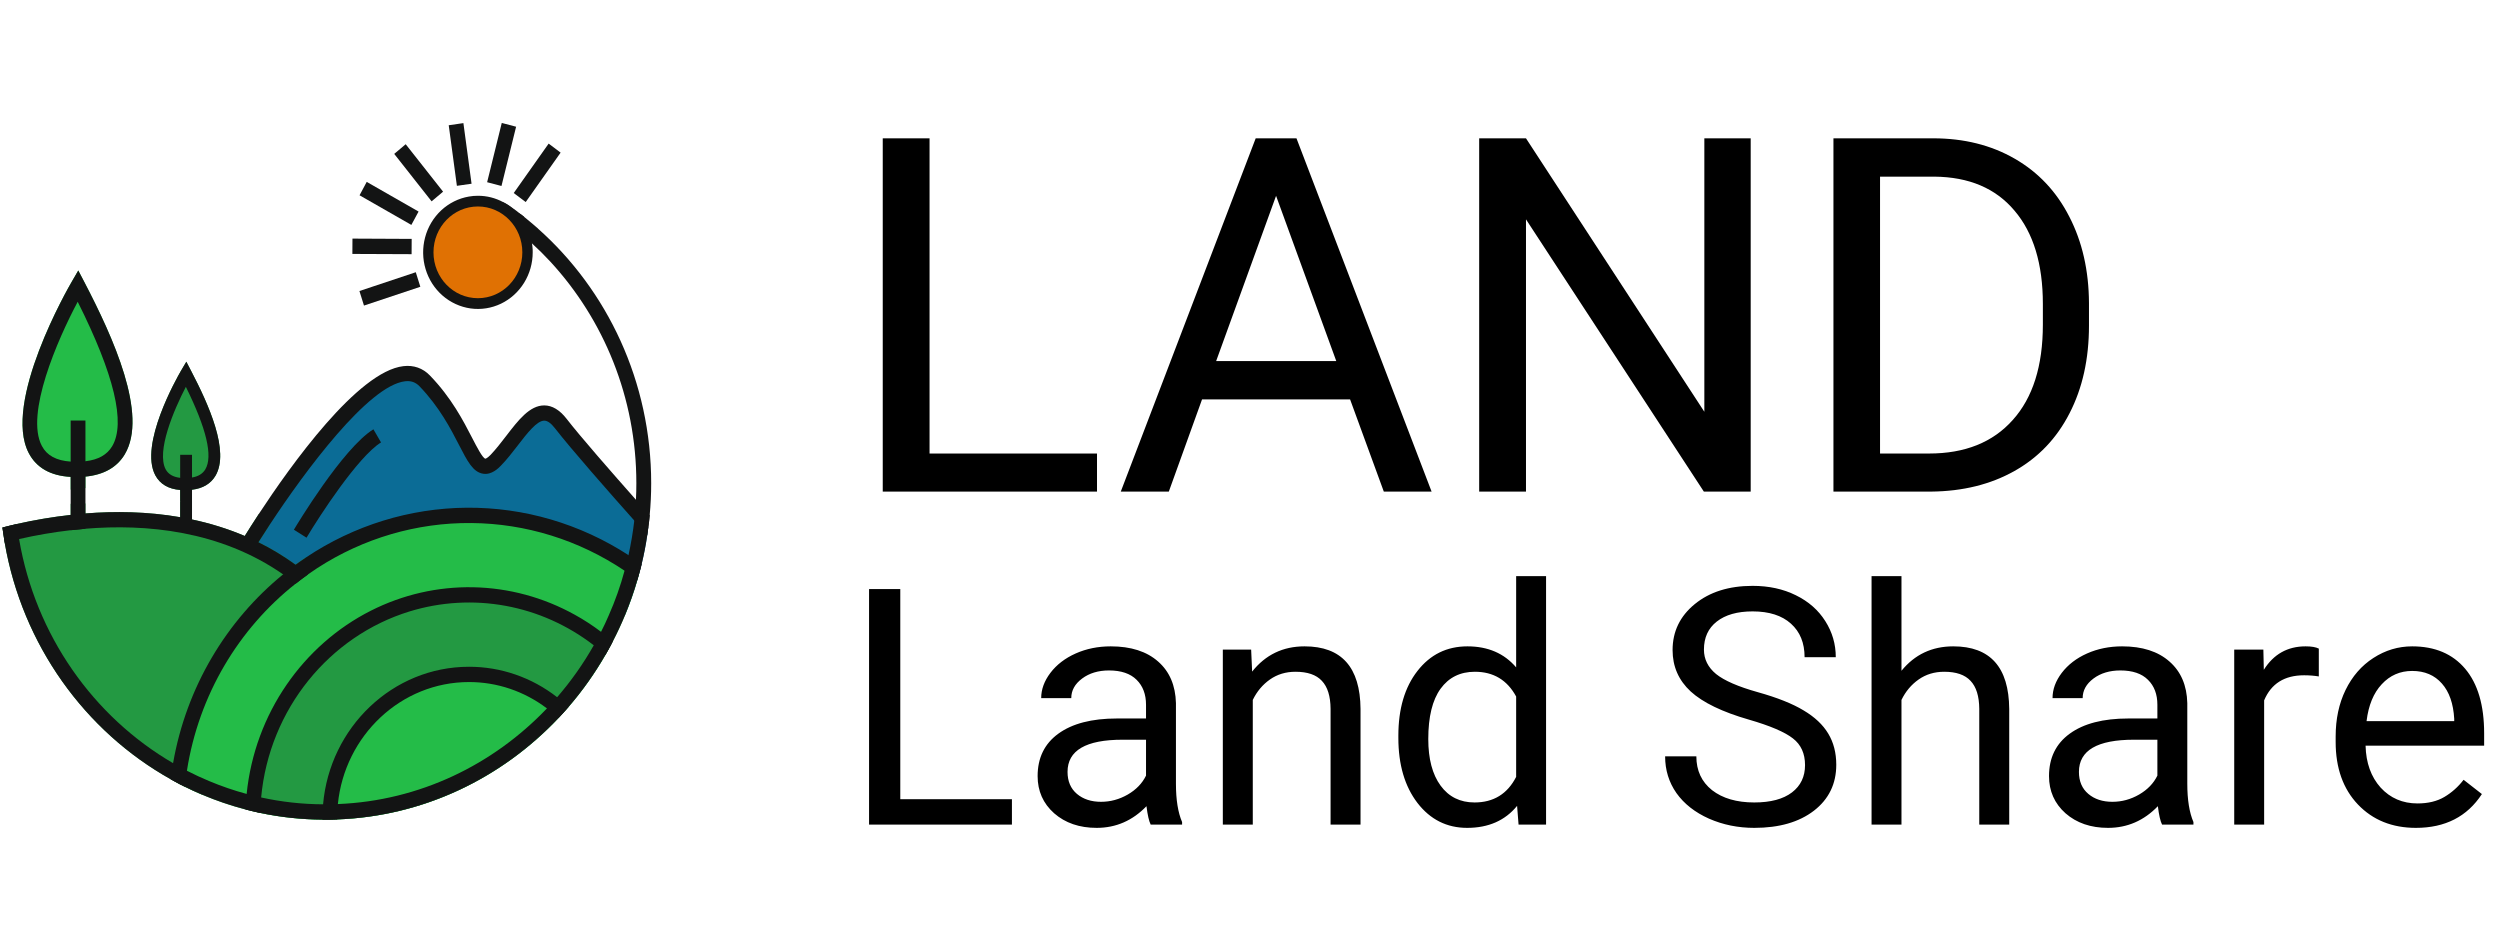 <svg width="61" height="23" viewBox="0 0 61 23" fill="none" xmlns="http://www.w3.org/2000/svg">
<path d="M21.967 19.501H24.691V20.121H21.205V14.374H21.967V19.501ZM28.077 20.121C28.035 20.037 28.001 19.887 27.974 19.671C27.635 20.023 27.23 20.2 26.759 20.2C26.338 20.2 25.992 20.081 25.721 19.844C25.452 19.605 25.318 19.302 25.318 18.937C25.318 18.492 25.486 18.147 25.823 17.902C26.163 17.655 26.639 17.531 27.252 17.531H27.963V17.196C27.963 16.941 27.886 16.738 27.734 16.588C27.581 16.435 27.356 16.359 27.059 16.359C26.798 16.359 26.58 16.425 26.404 16.556C26.227 16.688 26.139 16.847 26.139 17.034H25.405C25.405 16.821 25.48 16.616 25.63 16.418C25.782 16.218 25.988 16.06 26.246 15.945C26.506 15.829 26.792 15.771 27.102 15.771C27.594 15.771 27.98 15.895 28.259 16.142C28.538 16.387 28.682 16.725 28.693 17.156V19.122C28.693 19.514 28.743 19.826 28.843 20.058V20.121H28.077ZM26.865 19.564C27.094 19.564 27.311 19.505 27.517 19.387C27.722 19.268 27.871 19.114 27.963 18.925V18.049H27.39C26.496 18.049 26.048 18.31 26.048 18.834C26.048 19.063 26.125 19.242 26.277 19.371C26.43 19.5 26.626 19.564 26.865 19.564ZM30.528 15.85L30.552 16.387C30.878 15.976 31.305 15.771 31.831 15.771C32.733 15.771 33.189 16.28 33.197 17.299V20.121H32.466V17.295C32.464 16.987 32.393 16.759 32.253 16.612C32.116 16.464 31.902 16.391 31.61 16.391C31.373 16.391 31.165 16.454 30.986 16.58C30.807 16.706 30.668 16.872 30.568 17.078V20.121H29.837V15.85H30.528ZM34.12 17.95C34.12 17.295 34.276 16.768 34.586 16.371C34.897 15.971 35.303 15.771 35.806 15.771C36.306 15.771 36.702 15.942 36.994 16.284V14.058H37.724V20.121H37.053L37.017 19.663C36.725 20.021 36.319 20.2 35.798 20.2C35.303 20.2 34.899 19.997 34.586 19.592C34.276 19.187 34.12 18.658 34.12 18.005V17.95ZM34.85 18.033C34.85 18.517 34.95 18.896 35.15 19.169C35.35 19.443 35.627 19.58 35.979 19.58C36.442 19.58 36.781 19.372 36.994 18.956V16.995C36.775 16.592 36.44 16.391 35.987 16.391C35.629 16.391 35.35 16.529 35.15 16.805C34.95 17.081 34.85 17.491 34.85 18.033ZM42.674 17.559C42.024 17.372 41.55 17.143 41.253 16.872C40.958 16.599 40.811 16.262 40.811 15.862C40.811 15.409 40.991 15.036 41.351 14.741C41.715 14.443 42.185 14.295 42.764 14.295C43.159 14.295 43.51 14.371 43.818 14.524C44.129 14.676 44.368 14.887 44.537 15.155C44.708 15.424 44.793 15.717 44.793 16.035H44.032C44.032 15.688 43.921 15.416 43.7 15.218C43.479 15.018 43.167 14.918 42.764 14.918C42.391 14.918 42.099 15.001 41.888 15.167C41.68 15.33 41.576 15.558 41.576 15.85C41.576 16.084 41.675 16.283 41.872 16.446C42.072 16.607 42.41 16.754 42.887 16.888C43.366 17.022 43.739 17.171 44.008 17.334C44.279 17.495 44.479 17.683 44.608 17.898C44.739 18.114 44.805 18.368 44.805 18.66C44.805 19.126 44.623 19.5 44.26 19.781C43.897 20.06 43.412 20.2 42.804 20.2C42.409 20.2 42.041 20.125 41.699 19.975C41.357 19.822 41.092 19.614 40.905 19.351C40.721 19.088 40.629 18.789 40.629 18.455H41.391C41.391 18.802 41.519 19.077 41.774 19.28C42.032 19.48 42.375 19.58 42.804 19.58C43.204 19.58 43.51 19.498 43.724 19.335C43.937 19.172 44.043 18.95 44.043 18.668C44.043 18.387 43.945 18.169 43.747 18.017C43.55 17.862 43.192 17.709 42.674 17.559ZM46.396 16.367C46.719 15.97 47.141 15.771 47.659 15.771C48.562 15.771 49.017 16.28 49.025 17.299V20.121H48.294V17.295C48.292 16.987 48.221 16.759 48.081 16.612C47.944 16.464 47.73 16.391 47.438 16.391C47.201 16.391 46.993 16.454 46.814 16.58C46.635 16.706 46.496 16.872 46.396 17.078V20.121H45.666V14.058H46.396V16.367ZM52.755 20.121C52.712 20.037 52.678 19.887 52.652 19.671C52.313 20.023 51.907 20.2 51.436 20.2C51.015 20.2 50.669 20.081 50.398 19.844C50.13 19.605 49.996 19.302 49.996 18.937C49.996 18.492 50.164 18.147 50.501 17.902C50.84 17.655 51.317 17.531 51.93 17.531H52.64V17.196C52.64 16.941 52.564 16.738 52.411 16.588C52.259 16.435 52.034 16.359 51.736 16.359C51.476 16.359 51.257 16.425 51.081 16.556C50.905 16.688 50.817 16.847 50.817 17.034H50.082C50.082 16.821 50.157 16.616 50.307 16.418C50.46 16.218 50.665 16.06 50.923 15.945C51.184 15.829 51.469 15.771 51.78 15.771C52.272 15.771 52.657 15.895 52.936 16.142C53.215 16.387 53.36 16.725 53.37 17.156V19.122C53.37 19.514 53.42 19.826 53.52 20.058V20.121H52.755ZM51.543 19.564C51.772 19.564 51.989 19.505 52.194 19.387C52.399 19.268 52.548 19.114 52.64 18.925V18.049H52.068C51.173 18.049 50.726 18.31 50.726 18.834C50.726 19.063 50.802 19.242 50.955 19.371C51.107 19.5 51.303 19.564 51.543 19.564ZM56.579 16.505C56.469 16.487 56.349 16.477 56.22 16.477C55.741 16.477 55.416 16.681 55.245 17.089V20.121H54.515V15.85H55.226L55.237 16.343C55.477 15.962 55.816 15.771 56.256 15.771C56.398 15.771 56.506 15.789 56.579 15.826V16.505ZM58.948 20.2C58.369 20.2 57.898 20.01 57.535 19.631C57.172 19.25 56.99 18.741 56.99 18.104V17.97C56.99 17.546 57.07 17.168 57.231 16.837C57.394 16.503 57.62 16.242 57.91 16.055C58.202 15.866 58.517 15.771 58.857 15.771C59.412 15.771 59.844 15.954 60.152 16.32C60.459 16.685 60.613 17.209 60.613 17.891V18.195H57.72C57.731 18.616 57.853 18.956 58.087 19.217C58.324 19.475 58.624 19.604 58.987 19.604C59.245 19.604 59.464 19.551 59.642 19.446C59.821 19.34 59.978 19.201 60.112 19.027L60.558 19.375C60.2 19.925 59.663 20.2 58.948 20.2ZM58.857 16.371C58.562 16.371 58.315 16.479 58.115 16.695C57.915 16.908 57.791 17.208 57.744 17.595H59.883V17.539C59.862 17.168 59.762 16.881 59.583 16.679C59.404 16.474 59.162 16.371 58.857 16.371Z" fill="black"/>
<path d="M22.681 11.066H26.767V11.995H21.539V3.375H22.681V11.066ZM32.942 9.745H29.33L28.519 11.995H27.347L30.639 3.375H31.634L34.931 11.995H33.765L32.942 9.745ZM29.674 8.81H32.605L31.136 4.778L29.674 8.81ZM42.717 11.995H41.574L37.234 5.352V11.995H36.092V3.375H37.234L41.586 10.047V3.375H42.717V11.995ZM44.736 11.995V3.375H47.169C47.919 3.375 48.583 3.54 49.159 3.872C49.735 4.203 50.179 4.675 50.491 5.287C50.807 5.899 50.967 6.601 50.971 7.395V7.945C50.971 8.758 50.813 9.471 50.497 10.083C50.185 10.694 49.737 11.164 49.153 11.492C48.573 11.819 47.896 11.987 47.122 11.995H44.736ZM45.873 4.31V11.066H47.069C47.945 11.066 48.626 10.793 49.111 10.248C49.601 9.704 49.846 8.928 49.846 7.922V7.418C49.846 6.44 49.615 5.68 49.153 5.139C48.695 4.594 48.044 4.318 47.199 4.31H45.873Z" fill="black"/>
<g clip-path="url(#clip0)">
<path d="M3.045 11.084C2.856 11.402 2.533 11.586 2.085 11.629V11.908L1.724 11.947V11.636C1.237 11.609 0.893 11.417 0.705 11.061C0.048 9.826 1.677 7 1.747 6.881L1.91 6.6L2.06 6.888C2.759 8.227 3.619 10.12 3.045 11.084Z" fill="#24BC48"/>
<path d="M5.256 11.611C5.141 11.803 4.95 11.918 4.685 11.95V12.521L4.47 12.543V12.233C4.445 12.232 4.421 12.23 4.396 12.227V11.955C4.109 11.933 3.905 11.812 3.789 11.596C3.393 10.848 4.31 9.231 4.415 9.049L4.546 8.826L4.666 9.057C5.089 9.867 5.61 11.015 5.256 11.611Z" fill="#239942"/>
<path d="M15.819 12.866C15.812 12.93 15.803 12.994 15.793 13.058C15.758 13.297 15.712 13.533 15.656 13.764C15.64 13.835 15.623 13.903 15.602 13.97C15.588 14.03 15.571 14.088 15.553 14.148C15.467 14.445 15.364 14.736 15.245 15.021L14.854 15.014L14.02 14.997L13.079 14.979L9.993 14.919L9.05 14.9L8.409 14.888L7.31 14.167L6.985 13.952L6.819 13.843L5.991 13.276L6.1 13.134L7.397 11.456L8.12 10.411L9.276 9.366L9.998 9.067L10.288 9.217L11.155 10.261L11.588 11.007L11.878 11.455L12.311 10.858L12.889 10.261L13.323 10.112L13.757 10.261L14.335 11.156L15.057 11.902L15.5 12.46L15.819 12.866Z" fill="#0B6C96"/>
<path d="M7.743 13.861L5.103 19.058L4.934 19.391C4.79 19.33 4.648 19.266 4.509 19.196C4.428 19.157 4.347 19.115 4.269 19.072C4.234 19.052 4.199 19.034 4.167 19.015C2.075 17.846 0.546 15.737 0.114 13.242L0.059 12.872C0.167 12.843 0.286 12.813 0.411 12.785C0.845 12.687 1.283 12.613 1.724 12.564V12.293L2.085 12.285V12.528C2.799 12.472 3.591 12.48 4.396 12.62V12.235L4.685 12.229V12.676C5.125 12.768 5.556 12.902 5.972 13.078C6.05 12.953 6.167 12.766 6.316 12.539L6.589 12.792C6.483 12.951 6.388 13.101 6.306 13.232C6.622 13.388 6.925 13.57 7.212 13.779C7.294 13.719 7.378 13.659 7.464 13.603L7.743 13.861Z" fill="#239942"/>
<path d="M15.603 13.97C15.588 14.03 15.571 14.088 15.553 14.148C15.403 14.669 15.201 15.172 14.952 15.651C14.92 15.715 14.887 15.778 14.851 15.84C14.826 15.889 14.799 15.934 14.771 15.981C14.511 16.433 14.209 16.859 13.87 17.251C13.79 17.343 13.708 17.434 13.624 17.523C12.243 18.984 10.34 19.916 8.229 19.994C8.133 19.999 8.036 20 7.939 20C7.916 20 7.891 20 7.868 19.999C7.358 19.995 6.85 19.941 6.35 19.836C6.275 19.819 6.2 19.803 6.126 19.785C6.082 19.775 6.037 19.763 5.992 19.751C5.481 19.618 4.984 19.432 4.509 19.195C4.428 19.157 4.347 19.115 4.269 19.072L4.337 18.685L4.506 17.724L5.228 16.381L5.662 15.635L6.818 14.292L7.077 14.139L7.418 13.938L7.831 13.695L8.698 13.098L9.999 12.799L11.011 12.65L12.89 12.799L14.335 13.247L15.202 13.695L15.286 13.753L15.603 13.97Z" fill="#24BC48"/>
<path d="M14.851 15.84C14.826 15.889 14.799 15.934 14.772 15.981C14.511 16.433 14.209 16.859 13.87 17.251C13.79 17.343 13.708 17.434 13.624 17.523C12.243 18.984 10.34 19.916 8.23 19.994C8.133 19.999 8.036 20 7.939 20C7.916 20 7.891 20 7.868 19.999C7.358 19.995 6.85 19.941 6.351 19.836C6.275 19.819 6.2 19.803 6.126 19.785L6.241 19.515L6.258 19.433L6.53 18.172L7.108 16.679L8.264 15.634L8.987 15.187L10.143 14.739L11.444 14.441L12.456 14.59L13.612 14.888L14.335 15.485L14.55 15.633L14.851 15.84Z" fill="#239942"/>
<path d="M8.12 19.813L8.264 18.769L8.987 17.575L10.143 16.679L11.589 16.381L12.745 16.828L13.323 17.127L13.612 17.276L12.745 18.172L11.3 19.067L9.71 19.664L8.553 19.813H8.12Z" fill="#24BC48"/>
<path d="M13.127 5.578C13.125 5.576 13.124 5.575 13.124 5.573C13.017 5.48 12.907 5.387 12.796 5.297H12.794C12.784 5.287 12.773 5.277 12.761 5.268C12.745 5.256 12.729 5.244 12.713 5.231C12.678 5.212 12.642 5.195 12.605 5.179C12.469 5.121 12.324 5.086 12.177 5.077C12.149 5.076 12.122 5.074 12.095 5.074C12.021 5.074 11.947 5.081 11.875 5.094C12.1 5.235 12.318 5.389 12.528 5.554C12.656 5.619 12.769 5.713 12.858 5.828C12.9 5.865 12.94 5.901 12.981 5.94C13.137 6.082 13.286 6.231 13.43 6.386C14.728 7.794 15.527 9.698 15.527 11.791C15.527 11.925 15.524 12.059 15.517 12.194V12.195C15.513 12.285 15.507 12.373 15.5 12.461C15.493 12.541 15.485 12.622 15.477 12.701C15.444 12.985 15.397 13.266 15.335 13.545C15.32 13.615 15.303 13.683 15.286 13.752C15.271 13.81 15.255 13.868 15.239 13.925C15.139 14.298 15.01 14.662 14.854 15.014C14.796 15.151 14.733 15.285 14.665 15.417C14.627 15.49 14.59 15.563 14.55 15.633C14.53 15.671 14.51 15.708 14.488 15.745C14.232 16.198 13.932 16.622 13.594 17.012C13.514 17.105 13.431 17.196 13.345 17.285C12.034 18.66 10.237 19.539 8.244 19.619C8.143 19.625 8.042 19.627 7.939 19.627C7.92 19.627 7.902 19.627 7.883 19.625C7.375 19.623 6.869 19.567 6.372 19.458C6.335 19.451 6.296 19.442 6.258 19.433C6.177 19.414 6.098 19.394 6.018 19.372C5.707 19.288 5.401 19.183 5.103 19.058C4.92 18.982 4.737 18.897 4.561 18.806C4.486 18.767 4.411 18.727 4.337 18.685C4.298 18.665 4.26 18.644 4.223 18.621C2.28 17.49 0.865 15.5 0.466 13.154C0.445 13.032 0.427 12.909 0.411 12.786C0.286 12.814 0.167 12.844 0.059 12.872L0.114 13.242C0.546 15.738 2.075 17.847 4.167 19.015C4.2 19.035 4.234 19.052 4.269 19.072C4.347 19.115 4.428 19.157 4.509 19.196C4.648 19.266 4.79 19.33 4.934 19.391C5.278 19.537 5.632 19.657 5.992 19.751C6.037 19.763 6.082 19.775 6.127 19.785C6.2 19.803 6.275 19.82 6.351 19.836C6.85 19.941 7.358 19.995 7.868 19.999C7.891 20 7.916 20 7.939 20C8.036 20 8.133 19.999 8.23 19.994C10.34 19.916 12.243 18.983 13.624 17.523C13.708 17.434 13.79 17.343 13.87 17.251C14.209 16.859 14.511 16.433 14.771 15.98C14.799 15.934 14.826 15.888 14.851 15.84C14.887 15.777 14.921 15.715 14.952 15.651C15.059 15.446 15.157 15.236 15.246 15.021C15.364 14.736 15.467 14.445 15.553 14.148C15.57 14.088 15.588 14.03 15.602 13.97C15.623 13.903 15.64 13.835 15.656 13.764C15.712 13.533 15.758 13.297 15.793 13.059C15.803 12.994 15.812 12.93 15.819 12.866C15.834 12.769 15.844 12.672 15.852 12.573C15.877 12.315 15.889 12.056 15.889 11.792C15.889 9.311 14.818 7.082 13.127 5.578Z" fill="#131414"/>
<path d="M12.997 6.088C12.994 6.039 12.989 5.989 12.981 5.941C12.946 5.711 12.856 5.495 12.718 5.312C12.71 5.302 12.702 5.29 12.693 5.279C12.692 5.278 12.69 5.276 12.69 5.275C12.663 5.242 12.635 5.209 12.605 5.179C12.514 5.085 12.409 5.006 12.296 4.944C12.295 4.943 12.294 4.942 12.293 4.942C12.29 4.938 12.284 4.936 12.28 4.933C12.089 4.83 11.877 4.776 11.661 4.777C11.587 4.776 11.514 4.783 11.441 4.796C11.19 4.839 10.956 4.956 10.766 5.132C10.577 5.309 10.44 5.537 10.373 5.791C10.305 6.045 10.309 6.314 10.384 6.565C10.459 6.817 10.603 7.041 10.797 7.211C10.992 7.381 11.23 7.49 11.482 7.526C11.735 7.561 11.992 7.521 12.224 7.41C12.455 7.299 12.651 7.122 12.788 6.9C12.925 6.678 12.998 6.421 12.998 6.157C12.998 6.135 12.998 6.112 12.997 6.088ZM11.661 7.164C11.402 7.164 11.154 7.058 10.971 6.869C10.788 6.68 10.685 6.424 10.685 6.157C10.685 5.89 10.788 5.634 10.971 5.445C11.154 5.256 11.402 5.15 11.661 5.15C11.812 5.149 11.96 5.185 12.095 5.256C12.223 5.321 12.335 5.415 12.424 5.53C12.539 5.678 12.61 5.857 12.631 6.045C12.651 6.234 12.62 6.424 12.54 6.595C12.46 6.766 12.335 6.91 12.18 7.01C12.024 7.111 11.845 7.165 11.661 7.164Z" fill="#131414"/>
<path d="M7.516 14.015C7.413 14.088 7.312 14.164 7.213 14.244C7.113 14.163 7.01 14.087 6.908 14.015C5.37 12.943 3.557 12.779 2.085 12.901C1.962 12.911 1.84 12.923 1.724 12.937C1.301 12.986 0.881 13.058 0.466 13.153C0.34 13.183 0.222 13.213 0.114 13.241L0.059 12.872C0.167 12.843 0.286 12.813 0.411 12.785C0.845 12.687 1.283 12.613 1.724 12.564C1.841 12.549 1.962 12.537 2.085 12.528C2.799 12.471 3.591 12.48 4.396 12.619C4.448 12.628 4.5 12.638 4.552 12.649L4.685 12.675C5.125 12.767 5.556 12.901 5.972 13.077C6.083 13.125 6.196 13.175 6.306 13.231C6.622 13.387 6.925 13.57 7.212 13.779C7.315 13.854 7.416 13.933 7.516 14.015Z" fill="#131414"/>
<path d="M15.853 12.573C15.844 12.672 15.834 12.769 15.819 12.866C15.812 12.93 15.803 12.994 15.793 13.058C15.708 12.961 15.6 12.84 15.477 12.702C14.874 12.025 13.93 10.951 13.543 10.452C13.446 10.326 13.358 10.264 13.28 10.264C13.19 10.264 13.086 10.34 12.976 10.454C12.866 10.567 12.751 10.716 12.637 10.864C12.505 11.034 12.371 11.21 12.222 11.362C12.167 11.419 12 11.592 11.79 11.559C11.542 11.522 11.407 11.258 11.201 10.859C10.999 10.465 10.72 9.927 10.233 9.422C10.137 9.325 10.026 9.286 9.883 9.303C8.989 9.409 7.446 11.488 6.589 12.791C6.484 12.95 6.388 13.1 6.306 13.231C6.267 13.294 6.231 13.353 6.198 13.409L5.992 13.276L5.891 13.21C5.908 13.181 5.936 13.136 5.972 13.078C6.05 12.953 6.167 12.766 6.316 12.539C7.098 11.348 8.73 9.063 9.843 8.934C10.093 8.904 10.317 8.983 10.488 9.16C11.015 9.704 11.307 10.271 11.521 10.686C11.628 10.893 11.775 11.18 11.843 11.192C11.843 11.192 11.88 11.19 11.968 11.101C12.101 10.962 12.229 10.795 12.354 10.633C12.647 10.251 12.925 9.892 13.279 9.892H13.28C13.472 9.892 13.657 10.002 13.826 10.22C14.156 10.647 14.928 11.529 15.518 12.195V12.196C15.639 12.333 15.753 12.46 15.853 12.573Z" fill="#131414"/>
<path d="M7.479 13.12L7.171 12.925C7.219 12.844 8.359 10.94 9.111 10.475L9.297 10.795C8.735 11.143 7.794 12.591 7.479 13.12Z" fill="#131414"/>
<path d="M8.6 5.822L8.598 6.196L10.043 6.202L10.045 5.829L8.6 5.822Z" fill="#131414"/>
<path d="M10.145 6.642L8.77 7.101L8.881 7.456L10.256 6.997L10.145 6.642Z" fill="#131414"/>
<path d="M8.948 4.438L8.773 4.765L10.037 5.488L10.213 5.162L8.948 4.438Z" fill="#131414"/>
<path d="M9.899 3.519L9.619 3.755L10.531 4.913L10.811 4.677L9.899 3.519Z" fill="#131414"/>
<path d="M11.307 3.004L10.949 3.056L11.148 4.534L11.506 4.483L11.307 3.004Z" fill="#131414"/>
<path d="M12.243 3L11.886 4.446L12.236 4.538L12.593 3.092L12.243 3Z" fill="#131414"/>
<path d="M13.387 3.504L12.535 4.71L12.827 4.93L13.679 3.724L13.387 3.504Z" fill="#131414"/>
<path d="M14.665 15.416C14.46 15.261 14.244 15.12 14.02 14.997C13.258 14.575 12.411 14.346 11.546 14.329C10.682 14.312 9.827 14.508 9.051 14.9C7.401 15.734 6.218 17.404 6.018 19.372C6.005 19.497 5.996 19.624 5.992 19.751C6.037 19.763 6.082 19.775 6.126 19.785C6.2 19.803 6.275 19.819 6.35 19.836C6.353 19.709 6.361 19.583 6.372 19.458C6.572 17.3 8.038 15.52 9.993 14.919C10.753 14.686 11.555 14.639 12.335 14.782C13.116 14.925 13.853 15.255 14.488 15.745C14.585 15.819 14.68 15.899 14.771 15.981C14.799 15.934 14.826 15.888 14.851 15.84C14.887 15.778 14.921 15.715 14.952 15.651C14.86 15.569 14.763 15.491 14.665 15.416Z" fill="#131414"/>
<path d="M13.594 17.012C12.975 16.529 12.22 16.268 11.444 16.269C9.581 16.269 8.047 17.747 7.883 19.626C7.872 19.738 7.866 19.85 7.867 19.962C7.867 19.974 7.867 19.987 7.868 19.999C7.891 20 7.916 20 7.939 20C8.036 20 8.133 19.999 8.23 19.994C8.228 19.984 8.228 19.973 8.228 19.963C8.228 19.846 8.234 19.731 8.244 19.619C8.411 17.949 9.783 16.642 11.444 16.642C12.128 16.641 12.794 16.867 13.345 17.285C13.442 17.359 13.536 17.438 13.624 17.523C13.708 17.435 13.79 17.344 13.87 17.251C13.782 17.167 13.69 17.087 13.594 17.012Z" fill="#131414"/>
<path d="M15.335 13.545C14.154 12.779 12.786 12.378 11.391 12.388C9.997 12.399 8.634 12.82 7.464 13.603C7.378 13.66 7.294 13.72 7.212 13.779C7.135 13.836 7.059 13.894 6.985 13.952L6.907 14.015C5.527 15.14 4.547 16.764 4.223 18.621C4.201 18.751 4.182 18.882 4.167 19.015C4.2 19.034 4.234 19.052 4.269 19.072C4.347 19.115 4.428 19.157 4.509 19.195C4.522 19.066 4.539 18.934 4.561 18.806C4.85 16.953 5.827 15.337 7.212 14.243C7.245 14.218 7.277 14.193 7.31 14.167C7.378 14.115 7.446 14.064 7.516 14.015C7.591 13.963 7.666 13.911 7.742 13.861C8.868 13.132 10.172 12.75 11.5 12.762C12.829 12.773 14.127 13.177 15.24 13.925C15.347 13.996 15.451 14.07 15.553 14.148C15.571 14.088 15.588 14.03 15.603 13.97C15.623 13.903 15.64 13.835 15.656 13.764C15.551 13.688 15.445 13.615 15.335 13.545Z" fill="#131414"/>
<path d="M2.085 10.261V12.901C1.962 12.911 1.84 12.923 1.724 12.937V10.261H2.085Z" fill="#131414"/>
<path d="M2.061 6.888L1.91 6.6L1.747 6.881C1.677 7 0.049 9.826 0.705 11.061C0.893 11.417 1.237 11.609 1.724 11.636C1.744 11.637 1.764 11.639 1.786 11.639C1.811 11.64 1.834 11.64 1.857 11.64C1.933 11.641 2.009 11.637 2.085 11.629C2.533 11.585 2.856 11.402 3.045 11.084C3.619 10.12 2.759 8.227 2.061 6.888ZM2.737 10.888C2.613 11.096 2.399 11.218 2.085 11.254C1.988 11.265 1.891 11.269 1.794 11.266C1.77 11.266 1.747 11.264 1.723 11.263C1.375 11.239 1.145 11.115 1.022 10.882C0.609 10.105 1.404 8.288 1.896 7.363C2.788 9.142 3.071 10.327 2.737 10.888Z" fill="#131414"/>
<path d="M4.685 11.097H4.396V12.799H4.685V11.097Z" fill="#131414"/>
<path d="M4.667 9.057L4.547 8.826L4.415 9.049C4.31 9.231 3.393 10.848 3.789 11.596C3.905 11.812 4.109 11.932 4.396 11.955C4.42 11.96 4.444 11.962 4.468 11.961H4.512C4.57 11.962 4.628 11.958 4.685 11.949C4.95 11.918 5.141 11.803 5.256 11.611C5.61 11.015 5.089 9.867 4.667 9.057ZM5.009 11.454C4.945 11.558 4.84 11.626 4.685 11.651C4.616 11.662 4.546 11.666 4.476 11.663C4.448 11.662 4.421 11.66 4.396 11.659C4.223 11.639 4.107 11.57 4.043 11.453C3.81 11.017 4.241 10.003 4.535 9.439C5.039 10.459 5.2 11.134 5.009 11.454Z" fill="#131414"/>
<path d="M12.796 5.298C12.796 5.298 12.436 5.002 12.302 4.945C12.167 4.888 12.167 5.187 12.167 5.187L12.601 5.336L12.796 5.298Z" fill="#131414"/>
<path d="M11.661 7.276C12.26 7.276 12.745 6.775 12.745 6.157C12.745 5.539 12.26 5.038 11.661 5.038C11.062 5.038 10.577 5.539 10.577 6.157C10.577 6.775 11.062 7.276 11.661 7.276Z" fill="#E07103"/>
</g>
<defs>
<clipPath id="clip0">
<rect width="16" height="17" fill="white" transform="translate(0 3)"/>
</clipPath>
</defs>
</svg>

